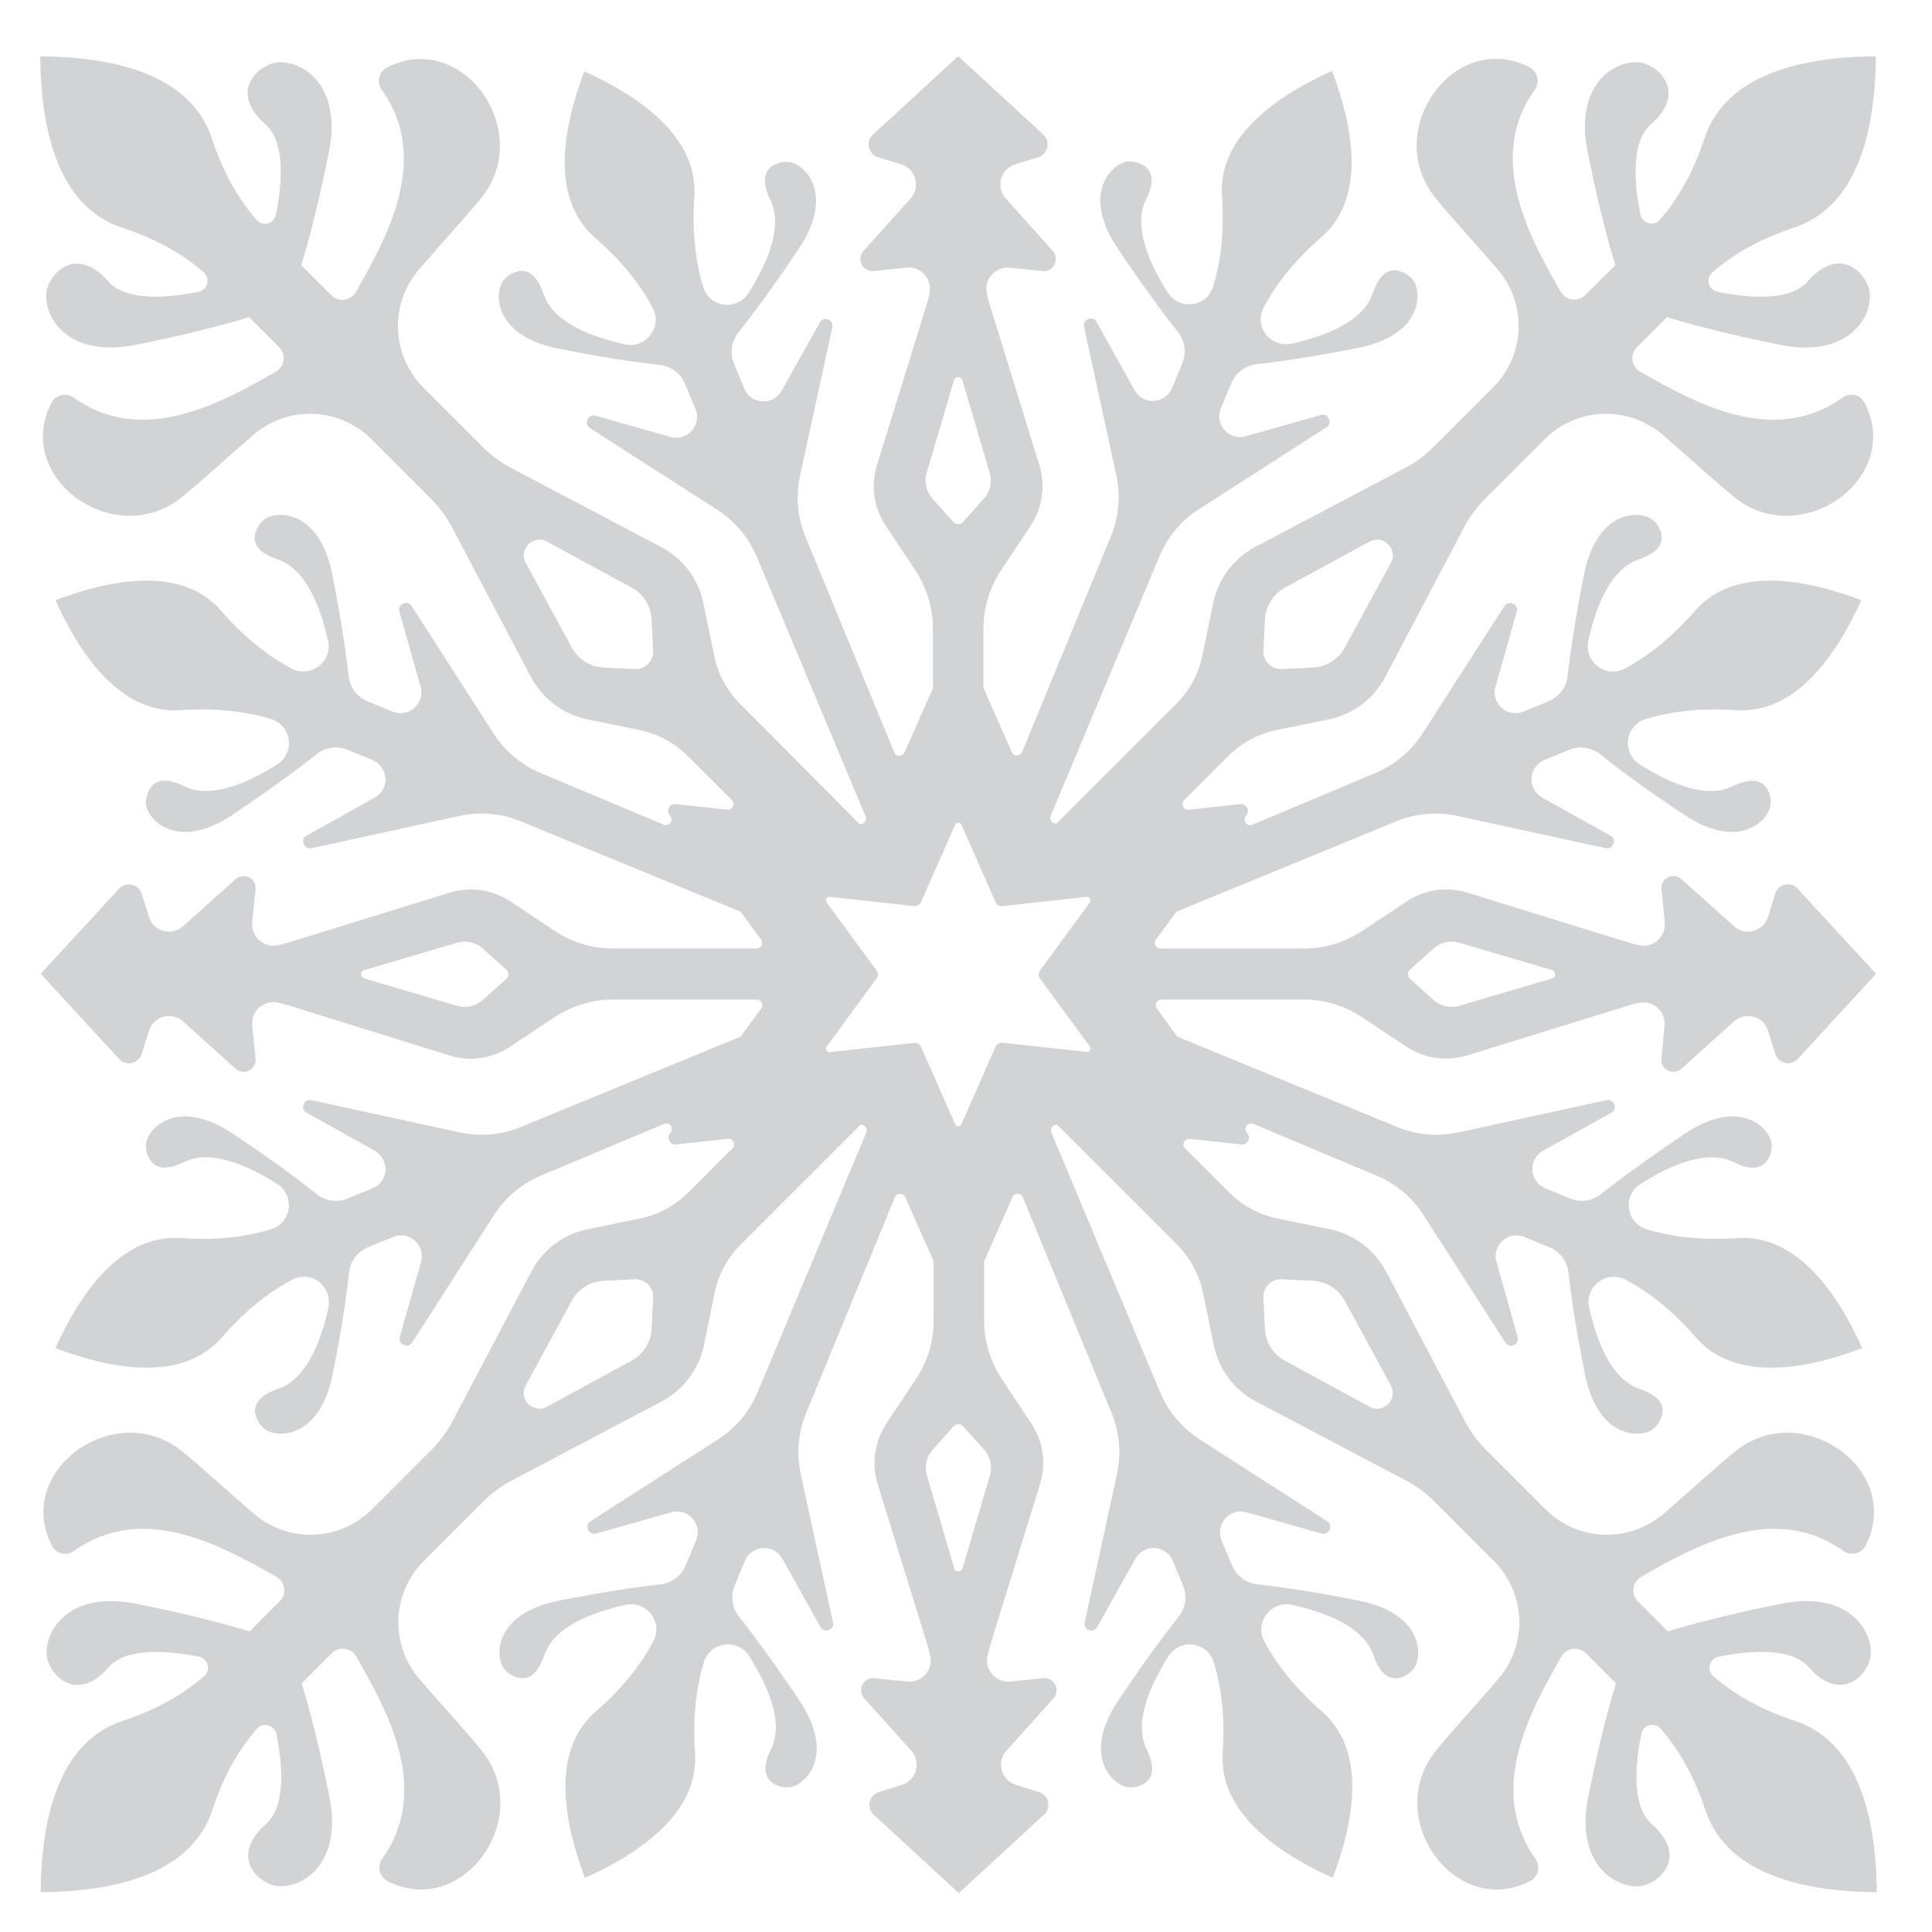 <?xml version="1.0" encoding="utf-8"?>
<!-- Generator: Adobe Illustrator 22.1.0, SVG Export Plug-In . SVG Version: 6.00 Build 0)  -->
<svg version="1.1" id="Layer_1" xmlns="http://www.w3.org/2000/svg" xmlns:xlink="http://www.w3.org/1999/xlink" x="0px" y="0px"
	 viewBox="0 0 864 864" style="enable-background:new 0 0 864 864;" xml:space="preserve">
<style type="text/css">
	.st0{fill:#D1D3D4;}
</style>
<path class="st0" d="M743,473.4c-0.5,4.9,5.3,7.8,9,4.5l23.4-21.1c5.1-4.6,13.3-2.4,15.3,4.2l3.2,10.3c1.4,4.4,7,5.6,10,2.3
	l35.1-38.1l-35.1-38.1c-3.1-3.4-8.7-2.1-10,2.3l-3.2,10.3c-2,6.6-10.2,8.8-15.3,4.2l-23.4-21c-3.7-3.3-9.5-0.4-9,4.5l1.5,14.8
	c0.6,6.4-5.2,11.6-11.5,10.2c-1.6-0.3-3.2-0.8-4.7-1.2l-72.1-22.3c-9.2-2.9-19.1-1.4-27.1,3.9l-19.9,13.2
	c-7.8,5.1-16.8,7.9-26.1,7.9h-64.2c-2,0-3.2-2.3-2-4l9.2-12.5l98.3-40.4c8.7-3.6,18.2-4.4,27.4-2.4l66.2,14.4
	c2.3,0.5,3.2-1.2,3.5-1.9c0.3-0.7,0.7-2.6-1.3-3.7l-30.5-17c-3.1-1.8-5-5.1-4.8-8.7c0.2-3.6,2.4-6.7,5.7-8.1l11.2-4.6
	c4.6-1.9,9.9-1.1,13.8,2c5.8,4.6,18.4,14.4,37.8,27.2c11.2,7.5,21.9,9.5,29.9,5.6c5.9-2.9,8.4-7.8,8.6-10.4c0.3-3.1-1-7.4-3.9-9.3
	c-3.7-2.5-9.2-0.7-13.1,1.2c-12.3,6.1-29.4-2-41.7-9.8c-3.7-2.4-5.7-6.6-5.1-11c0.6-4.4,3.6-7.9,7.8-9.2c12.1-3.7,25.4-5,40.5-4
	c26.7,1.8,44.9-24.7,56-49.2c-25.1-9.5-56.8-15.4-74.4,4.8c-10,11.4-20.3,19.9-31.4,25.8c-3.9,2.1-8.5,1.7-12.1-1
	c-3.5-2.7-5.1-7.1-4.2-11.4c3.1-14.2,9.5-32,22.5-36.4c4.2-1.4,9.3-4,10.2-8.4c0.7-3.5-1.5-7.3-3.9-9.3c-2-1.7-7.2-3.4-13.4-1.2
	c-8.4,2.9-14.5,11.9-17.2,25.1c-4.6,22.8-6.6,38.6-7.5,46c-0.5,5-3.8,9.2-8.4,11.2l-11.2,4.6c-3.3,1.4-7.1,0.8-9.8-1.6
	c-2.7-2.4-3.8-6-2.8-9.5l9.5-33.6c0.6-2.2-0.9-3.2-1.7-3.6c-0.7-0.3-2.5-0.8-3.8,1.1l-36.6,57c-5.1,7.9-12.4,14-21.1,17.7l-55,23.1
	c-2.3,1-4.5-1.7-3-3.8l0.4-0.5c1.6-2.2-0.2-5.2-2.8-4.9l-23.1,2.5c-2.3,0.3-3.7-2.6-2-4.3l19.7-19.7c5.9-5.9,13.4-9.9,21.5-11.6
	l23.4-4.8c10.9-2.2,20.2-9.2,25.3-19l35.2-66.8c2.5-4.8,5.7-9.1,9.5-12.9l26.6-26.6c14.3-14.3,37.3-15.2,52.7-2
	c12,10.3,24.6,21.9,32.3,28.1c30.1,23.9,75.5-9,58-42.5c-1.9-3.6-6.5-4.5-9.8-2.2c-31.3,22.3-66.8,1.8-90.4-11.5
	c-4.1-2.3-4.8-7.8-1.5-11.1l13.4-13.4c0,0,17.6,5.8,50.6,12.4c33,6.6,42.7-15.6,39.6-25.5c-2.6-8.2-13.9-18.2-27.3-2.8
	c-8.3,9.4-28.4,7-40.3,4.6c-4.1-0.8-5.5-6-2.3-8.7c7.2-6.2,18.1-13.9,36.5-20c25.5-8.5,36.3-37.2,36.6-76.6
	c-39.4,0.3-68.2,11.1-76.6,36.6c-6.1,18.4-13.8,29.3-20,36.5c-2.7,3.1-7.8,1.7-8.7-2.3c-2.4-11.9-4.8-32,4.6-40.3
	c15.3-13.4,5.3-24.8-2.8-27.3C725.5,25.2,703.4,35,710,68c6.6,33,12.4,50.6,12.4,50.6L709,131.9c-3.3,3.3-8.8,2.6-11.1-1.5
	c-13.3-23.5-33.8-59.1-11.5-90.4c2.3-3.3,1.3-7.9-2.2-9.8c-33.5-17.5-66.4,27.9-42.5,58c6.1,7.7,17.7,20.2,28.1,32.3
	c13.2,15.4,12.3,38.3-2,52.7l-26.6,26.6c-3.8,3.8-8.1,7-12.9,9.5l-66.8,35.2c-9.8,5.2-16.8,14.5-19,25.3l-4.8,23.4
	c-1.7,8.2-5.7,15.6-11.6,21.5l-53.6,53.6l0,0c-1.9,0.2-3.3-1.7-2.6-3.5l48.6-116c3.6-8.7,9.7-16,17.7-21.1l57-36.6
	c2-1.3,1.4-3.1,1.1-3.8c-0.3-0.7-1.3-2.3-3.6-1.7l-33.6,9.5c-3.5,1-7.1-0.1-9.5-2.8c-2.4-2.7-3-6.4-1.6-9.8l4.7-11.2
	c1.9-4.6,6.2-7.8,11.1-8.4c7.4-0.8,23.2-2.9,46-7.4c13.2-2.7,22.2-8.8,25.1-17.2c2.2-6.2,0.5-11.4-1.2-13.4c-2-2.4-5.9-4.5-9.4-3.9
	c-4.4,0.8-7,6-8.4,10.2c-4.3,12.8-21.8,19.3-35.9,22.4c-4.3,1-8.9-0.4-11.7-3.8c-2.9-3.6-3.3-8.3-1.2-12.3
	c6-11.2,14.4-21.5,25.8-31.4c20.2-17.6,14.3-49.3,4.8-74.4c-24.5,11-51.1,29.3-49.2,56c1,15.1-0.3,28.4-4,40.5
	c-1.3,4.2-4.8,7.2-9.2,7.8c-4.4,0.6-8.6-1.4-11-5.1c-7.8-12.2-15.9-29.4-9.8-41.7c2-3.9,3.8-9.4,1.2-13.1c-2-2.9-6.2-4.1-9.3-3.9
	c-2.6,0.2-7.5,2.7-10.4,8.6c-3.9,8-1.9,18.7,5.6,29.9c12.9,19.3,22.6,32,27.2,37.8c3.1,3.9,3.9,9.2,2,13.8l-4.6,11.2
	c-1.4,3.3-4.5,5.5-8.1,5.8c-3.6,0.2-6.9-1.6-8.7-4.8l-17-30.5c-1.1-2-3-1.6-3.7-1.3c-0.7,0.3-2.4,1.2-1.9,3.5l14.4,66.2
	c2,9.2,1.2,18.7-2.4,27.4l-39.7,96.5c-0.8,2-3.7,2.1-4.6,0.1l-12.7-28.8v-26.4c0-9.3,2.7-18.4,7.9-26.2l13.2-19.9
	c5.3-8,6.7-17.9,3.9-27.1l-22.3-72.1c-0.5-1.6-0.9-3.1-1.2-4.7c-1.4-6.3,3.8-12.1,10.2-11.5l14.8,1.5c4.9,0.5,7.8-5.3,4.5-9
	l-21-23.4c-4.6-5.1-2.4-13.3,4.2-15.3l10.3-3.2c4.4-1.4,5.6-6.9,2.3-10.1l-38.1-35.1l-38.1,35.1c-3.4,3.1-2.1,8.7,2.3,10.1l10.3,3.2
	c6.6,2,8.8,10.2,4.2,15.3l-21,23.4c-3.3,3.7-0.4,9.5,4.5,9l14.8-1.5c6.4-0.7,11.6,5.2,10.2,11.5c-0.3,1.6-0.8,3.2-1.2,4.7
	l-22.3,72.1c-2.9,9.2-1.4,19.1,3.9,27.1l13.2,19.9c5.1,7.7,7.9,16.8,7.9,26.2v26.6l-12.7,28.7c-0.9,2-3.8,2-4.6-0.1L360.2,240
	c-3.6-8.7-4.4-18.2-2.4-27.4l14.4-66.2c0.5-2.3-1.2-3.2-1.9-3.5c-0.7-0.3-2.5-0.7-3.7,1.3l-17,30.5c-1.8,3.1-5.1,5-8.7,4.8
	c-3.6-0.2-6.7-2.4-8.1-5.8l-4.6-11.2c-1.9-4.6-1.1-9.9,2-13.8c4.6-5.8,14.4-18.4,27.2-37.8c7.5-11.2,9.5-21.9,5.6-29.9
	c-2.8-5.9-7.8-8.4-10.4-8.6c-3.1-0.3-7.4,1-9.3,3.9c-2.5,3.7-0.7,9.2,1.2,13.1c6.1,12.3-2,29.4-9.8,41.7c-2.4,3.7-6.6,5.7-11,5.1
	c-4.4-0.6-7.9-3.6-9.2-7.8c-3.7-12.1-5-25.4-4-40.5c1.8-26.7-24.7-44.9-49.2-56c-9.5,25.1-15.4,56.8,4.8,74.4
	c11.4,10,19.9,20.2,25.8,31.4c2.1,3.9,1.7,8.5-1,12.1c-2.7,3.5-7.1,5.2-11.4,4.2c-14.2-3.1-32-9.5-36.4-22.5
	c-1.4-4.2-4-9.3-8.4-10.2c-3.5-0.7-7.3,1.4-9.4,3.9c-1.7,2-3.4,7.2-1.2,13.4c3,8.4,11.9,14.5,25.1,17.2c22.8,4.6,38.6,6.6,46,7.4
	c5,0.6,9.2,3.8,11.1,8.4l4.7,11.2c1.4,3.3,0.8,7.1-1.6,9.8c-2.4,2.7-6,3.8-9.5,2.8l-33.6-9.5c-2.2-0.6-3.2,0.9-3.6,1.7
	c-0.3,0.7-0.8,2.5,1.1,3.8l57,36.6c7.9,5.1,14,12.4,17.7,21.1l48.6,116c0.7,1.8-0.7,3.7-2.6,3.5l0,0L331,314.8
	c-5.9-5.9-9.9-13.4-11.6-21.5l-4.8-23.4c-2.2-10.9-9.2-20.2-19-25.3l-66.8-35.2c-4.8-2.5-9.1-5.7-12.9-9.5l-26.6-26.6
	c-14.3-14.3-15.2-37.3-2-52.7c10.3-12,21.9-24.6,28.1-32.3c23.9-30.1-9-75.5-42.5-58c-3.6,1.9-4.5,6.5-2.2,9.8
	c22.3,31.3,1.8,66.8-11.5,90.4c-2.3,4.1-7.8,4.8-11.1,1.5l-13.4-13.4c0,0,5.8-17.6,12.4-50.6c6.6-33-15.6-42.7-25.5-39.6
	c-8.2,2.6-18.2,13.9-2.8,27.3c9.4,8.3,7,28.4,4.6,40.3c-0.8,4.1-6,5.5-8.7,2.3c-6.2-7.2-13.9-18.1-20-36.5
	c-8.5-25.5-37.2-36.3-76.7-36.6c0.3,39.4,11.1,68.2,36.6,76.6c18.4,6.1,29.3,13.7,36.5,20c3.1,2.7,1.7,7.9-2.3,8.7
	c-11.9,2.4-32,4.8-40.3-4.6c-13.4-15.3-24.8-5.3-27.3,2.8c-3.1,9.9,6.6,32.1,39.6,25.5c33-6.6,50.6-12.4,50.6-12.4l13.4,13.4
	c3.3,3.3,2.5,8.8-1.5,11.1c-23.5,13.3-59.1,33.8-90.4,11.5c-3.3-2.3-7.9-1.3-9.8,2.2c-17.5,33.5,27.9,66.4,58,42.5
	c7.7-6.1,20.2-17.7,32.3-28.1c15.4-13.2,38.4-12.3,52.7,2l26.6,26.6c3.8,3.8,7,8.2,9.5,12.9l35.2,66.8c5.2,9.8,14.5,16.8,25.3,19
	l23.4,4.8c8.2,1.7,15.6,5.7,21.5,11.6l19.7,19.7c1.7,1.7,0.3,4.5-2,4.3l-23.1-2.5c-2.7-0.3-4.4,2.7-2.8,4.9l0.4,0.5
	c1.5,2-0.6,4.8-3,3.8l-55-23.1c-8.7-3.6-16-9.7-21.1-17.7l-36.6-57c-1.3-2-3.1-1.4-3.8-1.1c-0.7,0.3-2.3,1.3-1.7,3.6l9.5,33.6
	c1,3.5-0.1,7.1-2.8,9.5c-2.7,2.4-6.4,3-9.8,1.6l-11.2-4.6c-4.6-1.9-7.8-6.2-8.4-11.2c-0.8-7.4-2.9-23.2-7.4-46
	c-2.7-13.2-8.8-22.2-17.2-25.1c-6.2-2.2-11.4-0.5-13.4,1.2c-2.4,2-4.5,5.9-3.9,9.3c0.8,4.4,6,7,10.2,8.4c13,4.4,19.4,22.2,22.5,36.4
	c1,4.4-0.7,8.7-4.2,11.4c-3.5,2.7-8.2,3-12.1,1c-11.2-6-21.5-14.4-31.5-25.8C81.6,253,50,258.9,24.8,268.4
	c11,24.5,29.2,51.1,56,49.2c15.1-1,28.4,0.3,40.5,4c4.2,1.3,7.2,4.8,7.8,9.2c0.6,4.4-1.3,8.6-5.1,11c-12.2,7.8-29.4,15.9-41.7,9.8
	c-3.9-2-9.4-3.8-13.1-1.2c-2.9,2-4.1,6.2-3.9,9.3c0.2,2.6,2.7,7.5,8.6,10.4c8,3.9,18.7,1.9,29.9-5.6c19.3-12.9,32-22.6,37.8-27.2
	c3.9-3.1,9.2-3.9,13.8-2l11.2,4.6c3.3,1.4,5.5,4.5,5.8,8.1c0.2,3.6-1.6,6.9-4.8,8.7l-30.5,17c-2,1.1-1.6,3-1.3,3.7
	c0.3,0.7,1.2,2.4,3.5,1.9l66.2-14.4c9.2-2,18.7-1.2,27.4,2.4l98.3,40.4l9.2,12.5c1.2,1.7,0,4-2,4h-64.2c-9.3,0-18.4-2.7-26.1-7.9
	l-19.9-13.2c-8-5.3-17.9-6.7-27.1-3.9l-72.1,22.3c-1.5,0.5-3.1,0.9-4.7,1.2c-6.3,1.4-12.1-3.8-11.5-10.2l1.5-14.8
	c0.5-4.9-5.3-7.8-9-4.5l-23.4,21c-5.1,4.6-13.3,2.4-15.3-4.2l-3.2-10.3c-1.4-4.4-7-5.6-10.1-2.3l-35.1,38.1l35.1,38.1
	c3.1,3.4,8.7,2.1,10.1-2.3l3.2-10.3c2-6.6,10.2-8.8,15.3-4.2l23.4,21.1c3.7,3.3,9.5,0.4,9-4.5l-1.5-14.8
	c-0.7-6.4,5.2-11.6,11.5-10.2c1.6,0.4,3.2,0.8,4.7,1.2L201,472c9.2,2.9,19.1,1.4,27.1-3.9l19.9-13.2c7.8-5.1,16.8-7.9,26.1-7.9h64.3
	c2,0,3.2,2.3,2,4l-9.2,12.6L232.9,504c-8.7,3.6-18.2,4.4-27.4,2.4L139.3,492c-2.3-0.5-3.2,1.1-3.5,1.9c-0.3,0.7-0.7,2.6,1.3,3.7
	l30.5,17c3.1,1.8,5,5.1,4.8,8.7c-0.2,3.6-2.4,6.7-5.8,8.1l-11.2,4.6c-4.6,1.9-9.9,1.1-13.8-2c-5.8-4.6-18.4-14.4-37.8-27.2
	c-11.2-7.5-21.9-9.5-29.9-5.6c-5.9,2.9-8.4,7.8-8.6,10.4c-0.3,3.1,1,7.4,3.9,9.3c3.7,2.5,9.2,0.7,13.1-1.2c12.3-6.1,29.4,2,41.7,9.8
	c3.7,2.4,5.7,6.6,5.1,11c-0.6,4.4-3.6,7.9-7.8,9.2c-12.1,3.7-25.4,5-40.5,4c-26.7-1.8-45,24.7-56,49.2c25.1,9.5,56.8,15.4,74.4-4.8
	c10-11.4,20.2-19.9,31.5-25.8c4-2.1,8.8-1.7,12.3,1.2c3.4,2.8,4.8,7.4,3.8,11.7c-3.1,14.1-9.6,31.6-22.4,35.9
	c-4.2,1.4-9.3,4-10.2,8.4c-0.7,3.4,1.4,7.3,3.9,9.4c2,1.7,7.2,3.4,13.4,1.2c8.4-3,14.5-11.9,17.2-25.1c4.6-22.8,6.6-38.6,7.4-46
	c0.6-5,3.8-9.2,8.4-11.2l11.2-4.6c3.3-1.4,7.1-0.8,9.8,1.6c2.7,2.4,3.8,6,2.8,9.5l-9.5,33.6c-0.6,2.2,0.9,3.2,1.7,3.6
	s2.5,0.8,3.8-1.1l36.6-57c5.1-7.9,12.4-14.1,21.1-17.7l55-23.1c2.3-1,4.5,1.7,3,3.8l-0.4,0.5c-1.6,2.2,0.2,5.2,2.8,4.9l23.1-2.5
	c2.3-0.3,3.7,2.6,2,4.3l-19.7,19.7c-5.9,5.9-13.4,9.9-21.5,11.6l-23.4,4.8c-10.9,2.2-20.2,9.2-25.3,19l-35.2,66.8
	c-2.5,4.8-5.7,9.1-9.5,12.9l-26.6,26.6c-14.3,14.3-37.3,15.2-52.7,2c-12-10.3-24.6-21.9-32.3-28.1c-30.1-23.9-75.5,9-58,42.5
	c1.9,3.6,6.5,4.6,9.8,2.2c31.3-22.3,66.8-1.8,90.4,11.5c4.1,2.3,4.8,7.8,1.5,11.1l-13.4,13.4c0,0-17.6-5.8-50.6-12.4
	c-33-6.6-42.7,15.6-39.6,25.5c2.6,8.1,13.9,18.2,27.3,2.8c8.3-9.4,28.4-7,40.3-4.6c4.1,0.8,5.5,5.9,2.3,8.7
	c-7.2,6.2-18.1,13.9-36.5,20c-25.5,8.5-36.3,37.2-36.6,76.6c39.4-0.3,68.2-11.1,76.7-36.6c6.1-18.4,13.7-29.3,20-36.5
	c2.7-3.1,7.8-1.7,8.7,2.3c2.4,11.9,4.8,32-4.6,40.3c-15.3,13.4-5.3,24.8,2.8,27.3c9.9,3.1,32.1-6.6,25.5-39.6
	c-6.6-33-12.4-50.6-12.4-50.6l13.4-13.4c3.3-3.3,8.8-2.6,11.1,1.5c13.3,23.5,33.8,59.1,11.5,90.4c-2.3,3.3-1.3,7.9,2.2,9.8
	c33.5,17.5,66.4-27.9,42.5-58c-6.1-7.7-17.7-20.2-28.1-32.3c-13.2-15.4-12.3-38.4,2-52.7l26.6-26.6c3.8-3.8,8.2-7,12.9-9.5
	l66.8-35.2c9.8-5.2,16.8-14.5,19-25.3l4.8-23.4c1.7-8.2,5.7-15.6,11.6-21.5l53.6-53.6l0,0c1.9-0.2,3.3,1.7,2.6,3.5l-48.6,116.1
	c-3.6,8.7-9.7,16-17.7,21.1l-57,36.6c-2,1.3-1.4,3.1-1.1,3.8c0.3,0.7,1.3,2.3,3.6,1.7l33.6-9.5c3.5-1,7.1,0.1,9.5,2.8
	c2.4,2.7,3,6.4,1.6,9.8l-4.7,11.2c-1.9,4.6-6.2,7.8-11.1,8.4c-7.4,0.8-23.2,2.9-46,7.4c-13.2,2.7-22.2,8.8-25.1,17.2
	c-2.2,6.2-0.5,11.4,1.2,13.4c2,2.4,5.9,4.5,9.4,3.9c4.4-0.8,7-6,8.4-10.2c4.4-13,22.2-19.4,36.4-22.5c4.3-0.9,8.7,0.6,11.4,4.2
	c2.7,3.5,3,8.1,1,12.1c-6,11.2-14.4,21.5-25.8,31.4c-20.2,17.6-14.3,49.3-4.8,74.4c24.5-11,51.1-29.2,49.2-56
	c-1-15.1,0.3-28.4,4-40.5c1.3-4.2,4.8-7.2,9.2-7.8c4.4-0.6,8.6,1.3,11,5.1c7.8,12.2,15.9,29.4,9.8,41.7c-2,3.9-3.8,9.4-1.2,13.1
	c2,2.9,6.2,4.2,9.3,3.9c2.6-0.2,7.5-2.7,10.4-8.6c3.9-8,1.9-18.7-5.6-29.9c-12.9-19.3-22.6-32-27.2-37.8c-3.1-3.9-3.9-9.2-2-13.8
	l4.6-11.2c1.4-3.3,4.5-5.5,8.1-5.7c3.6-0.2,6.9,1.6,8.7,4.8l17,30.5c1.1,2,3,1.6,3.7,1.3c0.7-0.3,2.4-1.2,1.9-3.4l-14.4-66.2
	c-2-9.2-1.2-18.7,2.4-27.4l39.7-96.5c0.8-2,3.7-2.1,4.6-0.1l12.7,28.7v26.6c0,9.3-2.7,18.4-7.9,26.1l-13.2,19.9
	c-5.3,8-6.7,17.9-3.9,27.1l22.3,72.1c0.5,1.6,0.9,3.1,1.2,4.7c1.4,6.3-3.8,12.1-10.2,11.5l-14.8-1.5c-4.9-0.5-7.8,5.3-4.5,9l21,23.4
	c4.6,5.1,2.4,13.3-4.2,15.3l-10.3,3.2c-4.4,1.4-5.6,6.9-2.3,10.1l38.1,35.1l38.1-35.1c3.4-3.1,2.1-8.7-2.3-10.1l-10.3-3.2
	c-6.6-2.1-8.8-10.2-4.2-15.3l21-23.4c3.3-3.7,0.4-9.5-4.5-9l-14.8,1.5c-6.4,0.6-11.6-5.2-10.2-11.5c0.4-1.6,0.8-3.2,1.2-4.7
	l22.3-72.1c2.9-9.2,1.4-19.1-3.9-27.1l-13.2-19.9c-5.1-7.8-7.9-16.9-7.9-26.1v-26.5l12.7-28.8c0.9-2,3.8-2,4.6,0.1l39.7,96.5
	c3.6,8.7,4.4,18.2,2.4,27.4l-14.4,66.2c-0.5,2.3,1.1,3.2,1.9,3.4c0.7,0.3,2.5,0.7,3.7-1.3l17-30.5c1.8-3.1,5.1-5,8.7-4.8
	c3.6,0.2,6.7,2.4,8.1,5.7l4.6,11.2c1.9,4.6,1.1,9.9-2,13.8c-4.6,5.8-14.3,18.4-27.2,37.8c-7.5,11.2-9.5,21.9-5.6,29.9
	c2.8,5.9,7.8,8.4,10.4,8.6c3.1,0.3,7.4-1,9.3-3.9c2.5-3.7,0.7-9.2-1.2-13.1c-6.1-12.3,2-29.4,9.8-41.7c2.4-3.7,6.6-5.7,11-5.1
	c4.4,0.6,7.9,3.6,9.2,7.8c3.7,12.1,5,25.4,4,40.5c-1.8,26.7,24.7,44.9,49.2,56c9.5-25.1,15.4-56.8-4.8-74.4
	c-11.4-10-19.9-20.3-25.8-31.4c-2.1-3.9-1.7-8.5,1-12.1c2.7-3.6,7.1-5.1,11.4-4.2c14.2,3.1,32,9.5,36.4,22.5c1.4,4.2,4,9.3,8.4,10.2
	c3.5,0.7,7.3-1.4,9.4-3.9c1.7-2,3.4-7.2,1.2-13.4c-3-8.4-11.9-14.5-25.1-17.2c-22.8-4.6-38.6-6.6-46-7.4c-5-0.6-9.2-3.8-11.1-8.4
	l-4.7-11.2c-1.4-3.3-0.8-7.1,1.6-9.8c2.4-2.7,6-3.8,9.5-2.8l33.6,9.5c2.2,0.6,3.2-0.9,3.6-1.7c0.3-0.7,0.8-2.5-1.1-3.8l-57-36.6
	c-7.9-5.1-14.1-12.4-17.7-21.1l-48.6-116.1c-0.7-1.8,0.7-3.7,2.6-3.5l0,0l53.6,53.6c5.9,5.9,9.9,13.4,11.6,21.5l4.8,23.4
	c2.2,10.9,9.2,20.2,19,25.3l66.8,35.2c4.8,2.5,9.1,5.7,12.9,9.5l26.6,26.6c14.3,14.3,15.2,37.3,2,52.7c-10.3,12-21.9,24.6-28.1,32.3
	c-23.9,30.1,9,75.5,42.5,58c3.5-1.9,4.5-6.5,2.2-9.8c-22.3-31.3-1.8-66.8,11.5-90.4c2.3-4.1,7.8-4.8,11.1-1.5l13.4,13.4
	c0,0-5.8,17.6-12.4,50.6c-6.6,33,15.6,42.7,25.5,39.6c8.1-2.6,18.2-13.9,2.8-27.3c-9.4-8.3-7-28.4-4.6-40.3c0.8-4.1,6-5.5,8.7-2.3
	c6.2,7.2,13.9,18.1,20,36.5c8.5,25.4,37.2,36.3,76.6,36.6c-0.3-39.4-11.1-68.2-36.6-76.6c-18.4-6.1-29.3-13.8-36.5-20
	c-3.1-2.7-1.7-7.8,2.3-8.7c11.9-2.4,32-4.8,40.3,4.6c13.4,15.3,24.8,5.3,27.3-2.8c3.1-9.9-6.6-32.1-39.6-25.5
	c-33,6.6-50.6,12.4-50.6,12.4l-13.4-13.4c-3.3-3.3-2.5-8.8,1.5-11.1c23.5-13.3,59.1-33.8,90.4-11.5c3.3,2.3,7.9,1.3,9.8-2.2
	c17.5-33.4-27.9-66.4-58-42.5c-7.7,6.1-20.2,17.7-32.3,28.1c-15.4,13.2-38.4,12.3-52.7-2l-26.6-26.6c-3.8-3.8-7-8.1-9.5-12.9
	l-35.2-66.8c-5.2-9.8-14.5-16.8-25.3-19l-23.4-4.8c-8.2-1.7-15.6-5.7-21.5-11.6l-19.7-19.7c-1.7-1.7-0.3-4.5,2-4.3l23.1,2.5
	c2.7,0.3,4.4-2.7,2.8-4.9l-0.4-0.5c-1.5-2,0.6-4.8,3-3.8l55,23.1c8.7,3.6,16,9.7,21.1,17.7l36.6,57c1.3,2,3.1,1.4,3.8,1.1
	s2.3-1.3,1.7-3.6l-9.5-33.6c-1-3.5,0.1-7.1,2.8-9.5c2.7-2.4,6.4-3,9.8-1.6l11.2,4.6c4.6,1.9,7.8,6.2,8.4,11.2
	c0.8,7.4,2.9,23.2,7.5,46c2.7,13.2,8.8,22.2,17.2,25.1c6.2,2.2,11.4,0.5,13.4-1.2c2.4-2,4.5-5.9,3.9-9.4c-0.8-4.4-6-7-10.2-8.4
	c-13-4.4-19.4-22.2-22.5-36.4c-1-4.3,0.6-8.7,4.2-11.4c3.5-2.7,8.2-3,12.1-1c11.2,5.9,21.5,14.4,31.4,25.8
	c17.6,20.2,49.3,14.3,74.4,4.8c-11-24.5-29.2-51.1-56-49.2c-15.1,1-28.4-0.3-40.5-4c-4.2-1.3-7.2-4.8-7.8-9.2
	c-0.6-4.4,1.3-8.6,5.1-11c12.2-7.8,29.4-15.9,41.7-9.8c3.9,2,9.4,3.8,13.1,1.2c2.9-2,4.2-6.2,3.9-9.3c-0.2-2.6-2.7-7.5-8.6-10.4
	c-8-3.9-18.7-1.9-29.9,5.6c-19.3,12.9-32,22.6-37.8,27.2c-3.9,3.1-9.2,3.9-13.8,2l-11.2-4.6c-3.3-1.4-5.5-4.5-5.7-8.1
	c-0.2-3.6,1.6-6.9,4.8-8.7l30.5-17c2-1.1,1.6-3,1.3-3.7c-0.3-0.7-1.2-2.4-3.5-1.9l-66.2,14.4c-9.2,2-18.7,1.2-27.4-2.4l-98.3-40.4
	l-9.2-12.6c-1.2-1.7,0-4,2-4H583c9.3,0,18.4,2.7,26.1,7.9l19.9,13.2c8,5.3,17.9,6.7,27.1,3.9l72.1-22.3c1.5-0.5,3.1-0.9,4.7-1.2
	c6.3-1.4,12.1,3.8,11.5,10.2L743,473.4z M565.7,276.9c0.3-5.9,3.7-11.2,8.9-14.1l37.9-20.6c6.1-3.3,12.9,3.4,9.5,9.5l-20.6,37.9
	c-2.8,5.2-8.2,8.6-14.1,8.9l-14.1,0.7c-4.7,0.2-8.5-3.6-8.2-8.2L565.7,276.9z M283.9,299.2l-14.1-0.7c-5.9-0.3-11.2-3.7-14.1-8.9
	l-20.6-37.9c-3.3-6.2,3.4-12.9,9.5-9.5l37.9,20.6c5.2,2.8,8.6,8.2,8.9,14.1l0.7,14.1C292.4,295.6,288.5,299.4,283.9,299.2z
	 M226.4,437.8l-10.5,9.4c-3.1,2.8-7.5,3.8-11.5,2.6l-41.4-12.2c-1.3-0.4-1.5-1.4-1.5-1.9c0-0.6,0.2-1.6,1.5-1.9l41.4-12.2
	c4-1.2,8.4-0.2,11.5,2.6l10.5,9.4c0.8,0.7,1,1.6,1,2.1C227.4,436.1,227.2,437,226.4,437.8z M291.4,594.4c-0.3,5.9-3.7,11.2-8.9,14.1
	l-37.9,20.6c-6.1,3.3-12.9-3.4-9.5-9.5l20.6-37.9c2.8-5.2,8.2-8.6,14.1-8.9l14.1-0.7c4.6-0.2,8.5,3.6,8.2,8.2L291.4,594.4z
	 M573.2,572.1l14.1,0.7c5.9,0.3,11.2,3.7,14.1,8.9l20.6,37.9c3.3,6.1-3.4,12.9-9.5,9.5l-37.9-20.6c-5.2-2.8-8.6-8.2-8.9-14.1
	l-0.7-14.1C564.8,575.7,568.6,571.8,573.2,572.1z M417,223c-2.8-3.1-3.8-7.5-2.6-11.5l12.2-41.4c0.2-0.6,0.5-1,0.9-1.2
	c0.4-0.2,0.8-0.2,1-0.2c0.6,0,1.6,0.2,1.9,1.4l12.2,41.4c1.2,4,0.2,8.4-2.6,11.5l-9.4,10.5c-0.7,0.8-1.6,0.9-2.1,0.9
	c-0.5,0-1.4-0.1-2.1-0.9L417,223z M440.1,648.3c2.8,3.1,3.8,7.5,2.6,11.5l-12.2,41.4c-0.4,1.3-1.4,1.5-1.9,1.5
	c-0.6,0-1.6-0.2-1.9-1.5l-12.2-41.4c-1.2-4-0.2-8.4,2.6-11.5l9.4-10.5c0.7-0.8,1.6-0.9,2.1-0.9c0.5,0,1.4,0.1,2.1,0.9L440.1,648.3z
	 M485.9,470.4l-37.5-4.1c-1.3-0.1-2.6,0.6-3.2,1.8L430,502.7c-0.6,1.3-2.4,1.3-2.9,0l-15.2-34.5c-0.5-1.2-1.8-2-3.2-1.8l-37.5,4.1
	c-1.4,0.2-2.3-1.4-1.5-2.5l22.3-30.4c0.8-1.1,0.8-2.6,0-3.6l-22.3-30.4c-0.8-1.1,0.1-2.7,1.5-2.5l37.5,4.1c1.3,0.1,2.6-0.6,3.2-1.8
	l15.2-34.5c0.6-1.3,2.4-1.3,2.9,0l15.2,34.5c0.5,1.2,1.8,2,3.2,1.8l37.5-4.1c1.4-0.2,2.3,1.4,1.5,2.5l-22.3,30.4
	c-0.8,1.1-0.8,2.6,0,3.6l22.3,30.4C488.2,469,487.3,470.6,485.9,470.4z M694,437.6l-41.4,12.2c-4,1.2-8.4,0.2-11.5-2.6l-10.5-9.4
	c-0.8-0.7-0.9-1.6-0.9-2.1c0-0.5,0.1-1.4,0.9-2.1l10.5-9.4c3.1-2.8,7.5-3.8,11.5-2.6l41.4,12.2c0.6,0.2,1,0.5,1.2,0.9
	c0.2,0.4,0.2,0.8,0.2,1C695.5,436.2,695.3,437.2,694,437.6z"/>
</svg>
